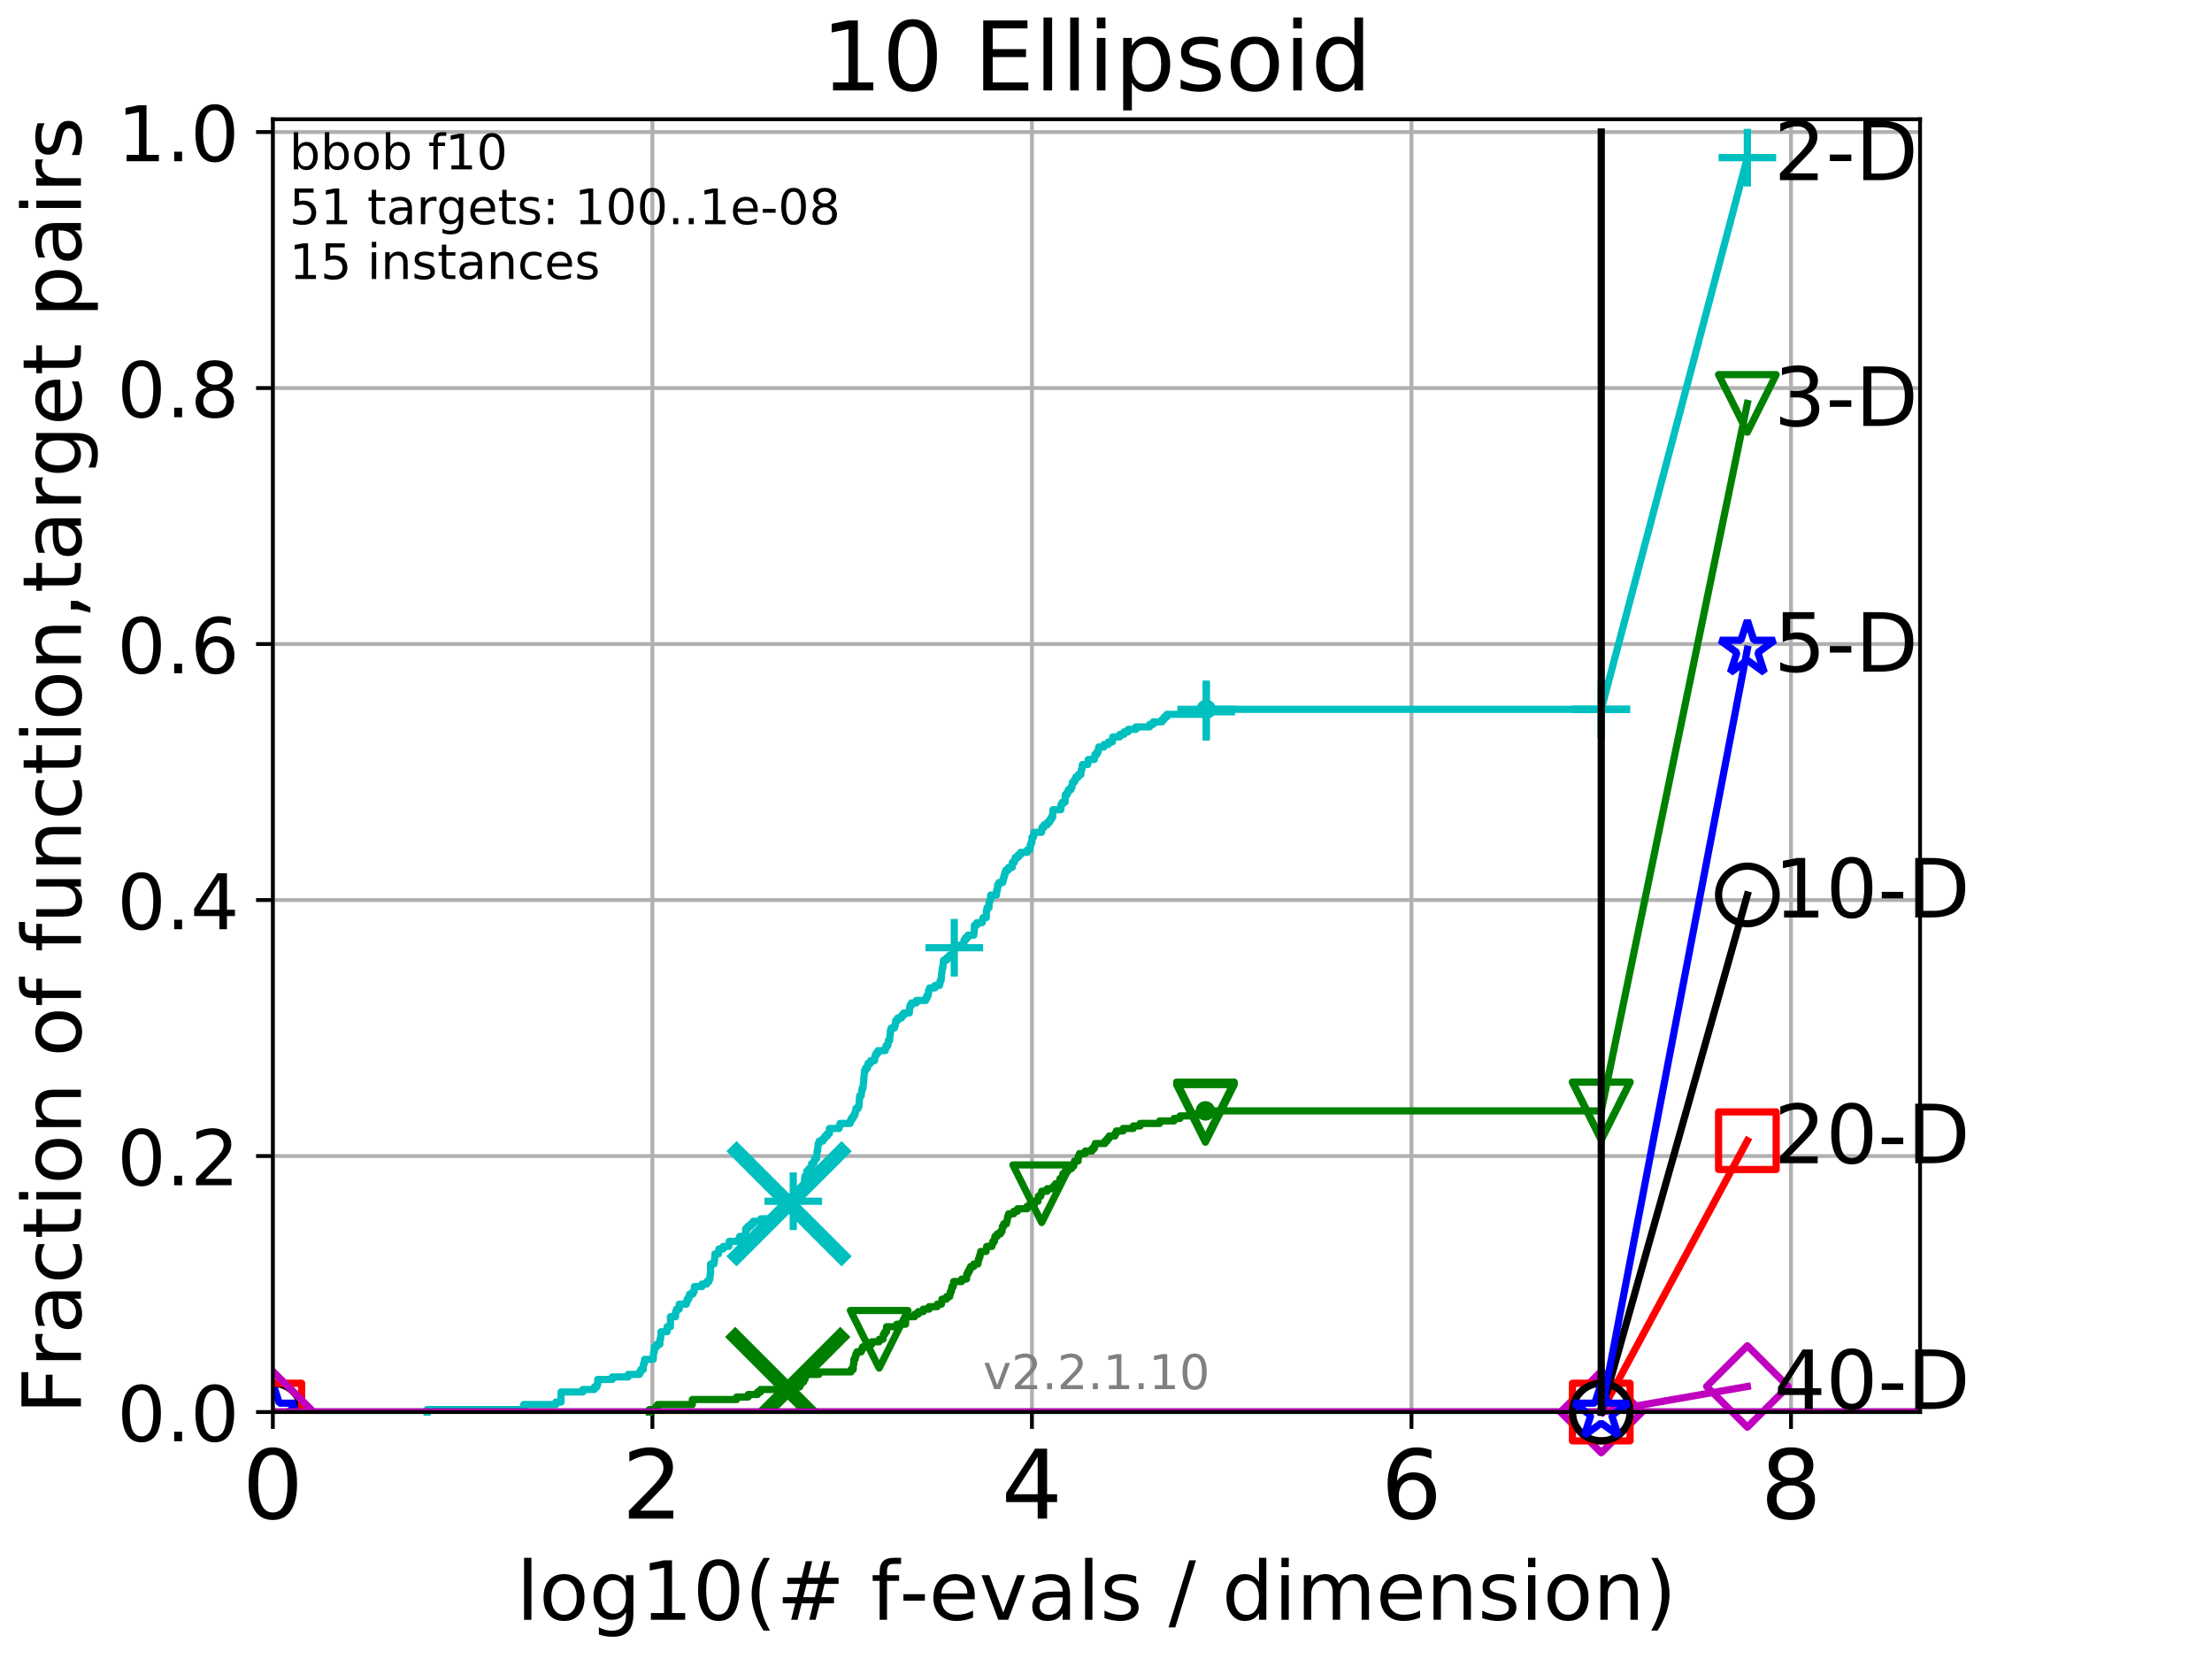 <?xml version="1.0" encoding="utf-8" standalone="no"?>
<!DOCTYPE svg PUBLIC "-//W3C//DTD SVG 1.1//EN"
  "http://www.w3.org/Graphics/SVG/1.1/DTD/svg11.dtd">
<!-- Created with matplotlib (http://matplotlib.org/) -->
<svg height="345.6pt" version="1.1" viewBox="0 0 460.8 345.6" width="460.8pt" xmlns="http://www.w3.org/2000/svg" xmlns:xlink="http://www.w3.org/1999/xlink">
 <defs>
  <style type="text/css">
*{stroke-linecap:butt;stroke-linejoin:round;}
  </style>
 </defs>
 <g id="figure_1">
  <g id="patch_1">
   <path d="M 0 345.6 
L 460.8 345.6 
L 460.8 0 
L 0 0 
z
" style="fill:#ffffff;"/>
  </g>
  <g id="axes_1">
   <g id="patch_2">
    <path d="M 56.84 294.16 
L 399.984 294.16 
L 399.984 24.84 
L 56.84 24.84 
z
" style="fill:#ffffff;"/>
   </g>
   <g id="matplotlib.axis_1">
    <g id="xtick_1">
     <g id="line2d_1">
      <path clip-path="url(#p812c81dea3)" d="M 56.84 294.16 
L 56.84 24.84 
" style="fill:none;stroke:#b0b0b0;stroke-linecap:square;stroke-width:0.8;"/>
     </g>
     <g id="line2d_2">
      <defs>
       <path d="M 0 0 
L 0 3.5 
" id="m93102528a4" style="stroke:#000000;stroke-width:0.8;"/>
      </defs>
      <g>
       <use style="stroke:#000000;stroke-width:0.8;" x="56.84" xlink:href="#m93102528a4" y="294.16"/>
      </g>
     </g>
     <g id="text_1">
      <!-- 0 -->
      <defs>
       <path d="M 31.781 66.406 
Q 24.172 66.406 20.328 58.906 
Q 16.5 51.422 16.5 36.375 
Q 16.5 21.391 20.328 13.891 
Q 24.172 6.391 31.781 6.391 
Q 39.453 6.391 43.281 13.891 
Q 47.125 21.391 47.125 36.375 
Q 47.125 51.422 43.281 58.906 
Q 39.453 66.406 31.781 66.406 
z
M 31.781 74.219 
Q 44.047 74.219 50.516 64.516 
Q 56.984 54.828 56.984 36.375 
Q 56.984 17.969 50.516 8.266 
Q 44.047 -1.422 31.781 -1.422 
Q 19.531 -1.422 13.062 8.266 
Q 6.594 17.969 6.594 36.375 
Q 6.594 54.828 13.062 64.516 
Q 19.531 74.219 31.781 74.219 
z
" id="DejaVuSans-30"/>
      </defs>
      <g transform="translate(50.477 316.357)scale(0.2 -0.2)">
       <use xlink:href="#DejaVuSans-30"/>
      </g>
     </g>
    </g>
    <g id="xtick_2">
     <g id="line2d_3">
      <path clip-path="url(#p812c81dea3)" d="M 135.905 294.16 
L 135.905 24.84 
" style="fill:none;stroke:#b0b0b0;stroke-linecap:square;stroke-width:0.8;"/>
     </g>
     <g id="line2d_4">
      <g>
       <use style="stroke:#000000;stroke-width:0.8;" x="135.905" xlink:href="#m93102528a4" y="294.16"/>
      </g>
     </g>
     <g id="text_2">
      <!-- 2 -->
      <defs>
       <path d="M 19.188 8.297 
L 53.609 8.297 
L 53.609 0 
L 7.328 0 
L 7.328 8.297 
Q 12.938 14.109 22.625 23.891 
Q 32.328 33.688 34.812 36.531 
Q 39.547 41.844 41.422 45.531 
Q 43.312 49.219 43.312 52.781 
Q 43.312 58.594 39.234 62.25 
Q 35.156 65.922 28.609 65.922 
Q 23.969 65.922 18.812 64.312 
Q 13.672 62.703 7.812 59.422 
L 7.812 69.391 
Q 13.766 71.781 18.938 73 
Q 24.125 74.219 28.422 74.219 
Q 39.75 74.219 46.484 68.547 
Q 53.219 62.891 53.219 53.422 
Q 53.219 48.922 51.531 44.891 
Q 49.859 40.875 45.406 35.406 
Q 44.188 33.984 37.641 27.219 
Q 31.109 20.453 19.188 8.297 
z
" id="DejaVuSans-32"/>
      </defs>
      <g transform="translate(129.543 316.357)scale(0.2 -0.2)">
       <use xlink:href="#DejaVuSans-32"/>
      </g>
     </g>
    </g>
    <g id="xtick_3">
     <g id="line2d_5">
      <path clip-path="url(#p812c81dea3)" d="M 214.971 294.16 
L 214.971 24.84 
" style="fill:none;stroke:#b0b0b0;stroke-linecap:square;stroke-width:0.8;"/>
     </g>
     <g id="line2d_6">
      <g>
       <use style="stroke:#000000;stroke-width:0.8;" x="214.971" xlink:href="#m93102528a4" y="294.16"/>
      </g>
     </g>
     <g id="text_3">
      <!-- 4 -->
      <defs>
       <path d="M 37.797 64.312 
L 12.891 25.391 
L 37.797 25.391 
z
M 35.203 72.906 
L 47.609 72.906 
L 47.609 25.391 
L 58.016 25.391 
L 58.016 17.188 
L 47.609 17.188 
L 47.609 0 
L 37.797 0 
L 37.797 17.188 
L 4.891 17.188 
L 4.891 26.703 
z
" id="DejaVuSans-34"/>
      </defs>
      <g transform="translate(208.608 316.357)scale(0.2 -0.2)">
       <use xlink:href="#DejaVuSans-34"/>
      </g>
     </g>
    </g>
    <g id="xtick_4">
     <g id="line2d_7">
      <path clip-path="url(#p812c81dea3)" d="M 294.036 294.16 
L 294.036 24.84 
" style="fill:none;stroke:#b0b0b0;stroke-linecap:square;stroke-width:0.8;"/>
     </g>
     <g id="line2d_8">
      <g>
       <use style="stroke:#000000;stroke-width:0.8;" x="294.036" xlink:href="#m93102528a4" y="294.16"/>
      </g>
     </g>
     <g id="text_4">
      <!-- 6 -->
      <defs>
       <path d="M 33.016 40.375 
Q 26.375 40.375 22.484 35.828 
Q 18.609 31.297 18.609 23.391 
Q 18.609 15.531 22.484 10.953 
Q 26.375 6.391 33.016 6.391 
Q 39.656 6.391 43.531 10.953 
Q 47.406 15.531 47.406 23.391 
Q 47.406 31.297 43.531 35.828 
Q 39.656 40.375 33.016 40.375 
z
M 52.594 71.297 
L 52.594 62.312 
Q 48.875 64.062 45.094 64.984 
Q 41.312 65.922 37.594 65.922 
Q 27.828 65.922 22.672 59.328 
Q 17.531 52.734 16.797 39.406 
Q 19.672 43.656 24.016 45.922 
Q 28.375 48.188 33.594 48.188 
Q 44.578 48.188 50.953 41.516 
Q 57.328 34.859 57.328 23.391 
Q 57.328 12.156 50.688 5.359 
Q 44.047 -1.422 33.016 -1.422 
Q 20.359 -1.422 13.672 8.266 
Q 6.984 17.969 6.984 36.375 
Q 6.984 53.656 15.188 63.938 
Q 23.391 74.219 37.203 74.219 
Q 40.922 74.219 44.703 73.484 
Q 48.484 72.75 52.594 71.297 
z
" id="DejaVuSans-36"/>
      </defs>
      <g transform="translate(287.674 316.357)scale(0.2 -0.2)">
       <use xlink:href="#DejaVuSans-36"/>
      </g>
     </g>
    </g>
    <g id="xtick_5">
     <g id="line2d_9">
      <path clip-path="url(#p812c81dea3)" d="M 373.102 294.16 
L 373.102 24.84 
" style="fill:none;stroke:#b0b0b0;stroke-linecap:square;stroke-width:0.8;"/>
     </g>
     <g id="line2d_10">
      <g>
       <use style="stroke:#000000;stroke-width:0.8;" x="373.102" xlink:href="#m93102528a4" y="294.16"/>
      </g>
     </g>
     <g id="text_5">
      <!-- 8 -->
      <defs>
       <path d="M 31.781 34.625 
Q 24.75 34.625 20.719 30.859 
Q 16.703 27.094 16.703 20.516 
Q 16.703 13.922 20.719 10.156 
Q 24.75 6.391 31.781 6.391 
Q 38.812 6.391 42.859 10.172 
Q 46.922 13.969 46.922 20.516 
Q 46.922 27.094 42.891 30.859 
Q 38.875 34.625 31.781 34.625 
z
M 21.922 38.812 
Q 15.578 40.375 12.031 44.719 
Q 8.5 49.078 8.5 55.328 
Q 8.5 64.062 14.719 69.141 
Q 20.953 74.219 31.781 74.219 
Q 42.672 74.219 48.875 69.141 
Q 55.078 64.062 55.078 55.328 
Q 55.078 49.078 51.531 44.719 
Q 48 40.375 41.703 38.812 
Q 48.828 37.156 52.797 32.312 
Q 56.781 27.484 56.781 20.516 
Q 56.781 9.906 50.312 4.234 
Q 43.844 -1.422 31.781 -1.422 
Q 19.734 -1.422 13.25 4.234 
Q 6.781 9.906 6.781 20.516 
Q 6.781 27.484 10.781 32.312 
Q 14.797 37.156 21.922 38.812 
z
M 18.312 54.391 
Q 18.312 48.734 21.844 45.562 
Q 25.391 42.391 31.781 42.391 
Q 38.141 42.391 41.719 45.562 
Q 45.312 48.734 45.312 54.391 
Q 45.312 60.062 41.719 63.234 
Q 38.141 66.406 31.781 66.406 
Q 25.391 66.406 21.844 63.234 
Q 18.312 60.062 18.312 54.391 
z
" id="DejaVuSans-38"/>
      </defs>
      <g transform="translate(366.739 316.357)scale(0.2 -0.2)">
       <use xlink:href="#DejaVuSans-38"/>
      </g>
     </g>
    </g>
    <g id="text_6">
     <!-- log10(# f-evals / dimension) -->
     <defs>
      <path d="M 9.422 75.984 
L 18.406 75.984 
L 18.406 0 
L 9.422 0 
z
" id="DejaVuSans-6c"/>
      <path d="M 30.609 48.391 
Q 23.391 48.391 19.188 42.75 
Q 14.984 37.109 14.984 27.297 
Q 14.984 17.484 19.156 11.844 
Q 23.344 6.203 30.609 6.203 
Q 37.797 6.203 41.984 11.859 
Q 46.188 17.531 46.188 27.297 
Q 46.188 37.016 41.984 42.703 
Q 37.797 48.391 30.609 48.391 
z
M 30.609 56 
Q 42.328 56 49.016 48.375 
Q 55.719 40.766 55.719 27.297 
Q 55.719 13.875 49.016 6.219 
Q 42.328 -1.422 30.609 -1.422 
Q 18.844 -1.422 12.172 6.219 
Q 5.516 13.875 5.516 27.297 
Q 5.516 40.766 12.172 48.375 
Q 18.844 56 30.609 56 
z
" id="DejaVuSans-6f"/>
      <path d="M 45.406 27.984 
Q 45.406 37.75 41.375 43.109 
Q 37.359 48.484 30.078 48.484 
Q 22.859 48.484 18.828 43.109 
Q 14.797 37.75 14.797 27.984 
Q 14.797 18.266 18.828 12.891 
Q 22.859 7.516 30.078 7.516 
Q 37.359 7.516 41.375 12.891 
Q 45.406 18.266 45.406 27.984 
z
M 54.391 6.781 
Q 54.391 -7.172 48.188 -13.984 
Q 42 -20.797 29.203 -20.797 
Q 24.469 -20.797 20.266 -20.094 
Q 16.062 -19.391 12.109 -17.922 
L 12.109 -9.188 
Q 16.062 -11.328 19.922 -12.344 
Q 23.781 -13.375 27.781 -13.375 
Q 36.625 -13.375 41.016 -8.766 
Q 45.406 -4.156 45.406 5.172 
L 45.406 9.625 
Q 42.625 4.781 38.281 2.391 
Q 33.938 0 27.875 0 
Q 17.828 0 11.672 7.656 
Q 5.516 15.328 5.516 27.984 
Q 5.516 40.672 11.672 48.328 
Q 17.828 56 27.875 56 
Q 33.938 56 38.281 53.609 
Q 42.625 51.219 45.406 46.391 
L 45.406 54.688 
L 54.391 54.688 
z
" id="DejaVuSans-67"/>
      <path d="M 12.406 8.297 
L 28.516 8.297 
L 28.516 63.922 
L 10.984 60.406 
L 10.984 69.391 
L 28.422 72.906 
L 38.281 72.906 
L 38.281 8.297 
L 54.391 8.297 
L 54.391 0 
L 12.406 0 
z
" id="DejaVuSans-31"/>
      <path d="M 31 75.875 
Q 24.469 64.656 21.281 53.656 
Q 18.109 42.672 18.109 31.391 
Q 18.109 20.125 21.312 9.062 
Q 24.516 -2 31 -13.188 
L 23.188 -13.188 
Q 15.875 -1.703 12.234 9.375 
Q 8.594 20.453 8.594 31.391 
Q 8.594 42.281 12.203 53.312 
Q 15.828 64.359 23.188 75.875 
z
" id="DejaVuSans-28"/>
      <path d="M 51.125 44 
L 36.922 44 
L 32.812 27.688 
L 47.125 27.688 
z
M 43.797 71.781 
L 38.719 51.516 
L 52.984 51.516 
L 58.109 71.781 
L 65.922 71.781 
L 60.891 51.516 
L 76.125 51.516 
L 76.125 44 
L 58.984 44 
L 54.984 27.688 
L 70.516 27.688 
L 70.516 20.219 
L 53.078 20.219 
L 48 0 
L 40.188 0 
L 45.219 20.219 
L 30.906 20.219 
L 25.875 0 
L 18.016 0 
L 23.094 20.219 
L 7.719 20.219 
L 7.719 27.688 
L 24.906 27.688 
L 29 44 
L 13.281 44 
L 13.281 51.516 
L 30.906 51.516 
L 35.891 71.781 
z
" id="DejaVuSans-23"/>
      <path id="DejaVuSans-20"/>
      <path d="M 37.109 75.984 
L 37.109 68.5 
L 28.516 68.5 
Q 23.688 68.5 21.797 66.547 
Q 19.922 64.594 19.922 59.516 
L 19.922 54.688 
L 34.719 54.688 
L 34.719 47.703 
L 19.922 47.703 
L 19.922 0 
L 10.891 0 
L 10.891 47.703 
L 2.297 47.703 
L 2.297 54.688 
L 10.891 54.688 
L 10.891 58.5 
Q 10.891 67.625 15.141 71.797 
Q 19.391 75.984 28.609 75.984 
z
" id="DejaVuSans-66"/>
      <path d="M 4.891 31.391 
L 31.203 31.391 
L 31.203 23.391 
L 4.891 23.391 
z
" id="DejaVuSans-2d"/>
      <path d="M 56.203 29.594 
L 56.203 25.203 
L 14.891 25.203 
Q 15.484 15.922 20.484 11.062 
Q 25.484 6.203 34.422 6.203 
Q 39.594 6.203 44.453 7.469 
Q 49.312 8.734 54.109 11.281 
L 54.109 2.781 
Q 49.266 0.734 44.188 -0.344 
Q 39.109 -1.422 33.891 -1.422 
Q 20.797 -1.422 13.156 6.188 
Q 5.516 13.812 5.516 26.812 
Q 5.516 40.234 12.766 48.109 
Q 20.016 56 32.328 56 
Q 43.359 56 49.781 48.891 
Q 56.203 41.797 56.203 29.594 
z
M 47.219 32.234 
Q 47.125 39.594 43.094 43.984 
Q 39.062 48.391 32.422 48.391 
Q 24.906 48.391 20.391 44.141 
Q 15.875 39.891 15.188 32.172 
z
" id="DejaVuSans-65"/>
      <path d="M 2.984 54.688 
L 12.5 54.688 
L 29.594 8.797 
L 46.688 54.688 
L 56.203 54.688 
L 35.688 0 
L 23.484 0 
z
" id="DejaVuSans-76"/>
      <path d="M 34.281 27.484 
Q 23.391 27.484 19.188 25 
Q 14.984 22.516 14.984 16.5 
Q 14.984 11.719 18.141 8.906 
Q 21.297 6.109 26.703 6.109 
Q 34.188 6.109 38.703 11.406 
Q 43.219 16.703 43.219 25.484 
L 43.219 27.484 
z
M 52.203 31.203 
L 52.203 0 
L 43.219 0 
L 43.219 8.297 
Q 40.141 3.328 35.547 0.953 
Q 30.953 -1.422 24.312 -1.422 
Q 15.922 -1.422 10.953 3.297 
Q 6 8.016 6 15.922 
Q 6 25.141 12.172 29.828 
Q 18.359 34.516 30.609 34.516 
L 43.219 34.516 
L 43.219 35.406 
Q 43.219 41.609 39.141 45 
Q 35.062 48.391 27.688 48.391 
Q 23 48.391 18.547 47.266 
Q 14.109 46.141 10.016 43.891 
L 10.016 52.203 
Q 14.938 54.109 19.578 55.047 
Q 24.219 56 28.609 56 
Q 40.484 56 46.344 49.844 
Q 52.203 43.703 52.203 31.203 
z
" id="DejaVuSans-61"/>
      <path d="M 44.281 53.078 
L 44.281 44.578 
Q 40.484 46.531 36.375 47.5 
Q 32.281 48.484 27.875 48.484 
Q 21.188 48.484 17.844 46.438 
Q 14.5 44.391 14.5 40.281 
Q 14.5 37.156 16.891 35.375 
Q 19.281 33.594 26.516 31.984 
L 29.594 31.297 
Q 39.156 29.25 43.188 25.516 
Q 47.219 21.781 47.219 15.094 
Q 47.219 7.469 41.188 3.016 
Q 35.156 -1.422 24.609 -1.422 
Q 20.219 -1.422 15.453 -0.562 
Q 10.688 0.297 5.422 2 
L 5.422 11.281 
Q 10.406 8.688 15.234 7.391 
Q 20.062 6.109 24.812 6.109 
Q 31.156 6.109 34.562 8.281 
Q 37.984 10.453 37.984 14.406 
Q 37.984 18.062 35.516 20.016 
Q 33.062 21.969 24.703 23.781 
L 21.578 24.516 
Q 13.234 26.266 9.516 29.906 
Q 5.812 33.547 5.812 39.891 
Q 5.812 47.609 11.281 51.797 
Q 16.75 56 26.812 56 
Q 31.781 56 36.172 55.266 
Q 40.578 54.547 44.281 53.078 
z
" id="DejaVuSans-73"/>
      <path d="M 25.391 72.906 
L 33.688 72.906 
L 8.297 -9.281 
L 0 -9.281 
z
" id="DejaVuSans-2f"/>
      <path d="M 45.406 46.391 
L 45.406 75.984 
L 54.391 75.984 
L 54.391 0 
L 45.406 0 
L 45.406 8.203 
Q 42.578 3.328 38.25 0.953 
Q 33.938 -1.422 27.875 -1.422 
Q 17.969 -1.422 11.734 6.484 
Q 5.516 14.406 5.516 27.297 
Q 5.516 40.188 11.734 48.094 
Q 17.969 56 27.875 56 
Q 33.938 56 38.25 53.625 
Q 42.578 51.266 45.406 46.391 
z
M 14.797 27.297 
Q 14.797 17.391 18.875 11.75 
Q 22.953 6.109 30.078 6.109 
Q 37.203 6.109 41.297 11.75 
Q 45.406 17.391 45.406 27.297 
Q 45.406 37.203 41.297 42.844 
Q 37.203 48.484 30.078 48.484 
Q 22.953 48.484 18.875 42.844 
Q 14.797 37.203 14.797 27.297 
z
" id="DejaVuSans-64"/>
      <path d="M 9.422 54.688 
L 18.406 54.688 
L 18.406 0 
L 9.422 0 
z
M 9.422 75.984 
L 18.406 75.984 
L 18.406 64.594 
L 9.422 64.594 
z
" id="DejaVuSans-69"/>
      <path d="M 52 44.188 
Q 55.375 50.25 60.062 53.125 
Q 64.75 56 71.094 56 
Q 79.641 56 84.281 50.016 
Q 88.922 44.047 88.922 33.016 
L 88.922 0 
L 79.891 0 
L 79.891 32.719 
Q 79.891 40.578 77.094 44.375 
Q 74.312 48.188 68.609 48.188 
Q 61.625 48.188 57.562 43.547 
Q 53.516 38.922 53.516 30.906 
L 53.516 0 
L 44.484 0 
L 44.484 32.719 
Q 44.484 40.625 41.703 44.406 
Q 38.922 48.188 33.109 48.188 
Q 26.219 48.188 22.156 43.531 
Q 18.109 38.875 18.109 30.906 
L 18.109 0 
L 9.078 0 
L 9.078 54.688 
L 18.109 54.688 
L 18.109 46.188 
Q 21.188 51.219 25.484 53.609 
Q 29.781 56 35.688 56 
Q 41.656 56 45.828 52.969 
Q 50 49.953 52 44.188 
z
" id="DejaVuSans-6d"/>
      <path d="M 54.891 33.016 
L 54.891 0 
L 45.906 0 
L 45.906 32.719 
Q 45.906 40.484 42.875 44.328 
Q 39.844 48.188 33.797 48.188 
Q 26.516 48.188 22.312 43.547 
Q 18.109 38.922 18.109 30.906 
L 18.109 0 
L 9.078 0 
L 9.078 54.688 
L 18.109 54.688 
L 18.109 46.188 
Q 21.344 51.125 25.703 53.562 
Q 30.078 56 35.797 56 
Q 45.219 56 50.047 50.172 
Q 54.891 44.344 54.891 33.016 
z
" id="DejaVuSans-6e"/>
      <path d="M 8.016 75.875 
L 15.828 75.875 
Q 23.141 64.359 26.781 53.312 
Q 30.422 42.281 30.422 31.391 
Q 30.422 20.453 26.781 9.375 
Q 23.141 -1.703 15.828 -13.188 
L 8.016 -13.188 
Q 14.5 -2 17.703 9.062 
Q 20.906 20.125 20.906 31.391 
Q 20.906 42.672 17.703 53.656 
Q 14.5 64.656 8.016 75.875 
z
" id="DejaVuSans-29"/>
     </defs>
     <g transform="translate(107.571 337.434)scale(0.17 -0.17)">
      <use xlink:href="#DejaVuSans-6c"/>
      <use x="27.783" xlink:href="#DejaVuSans-6f"/>
      <use x="88.965" xlink:href="#DejaVuSans-67"/>
      <use x="152.441" xlink:href="#DejaVuSans-31"/>
      <use x="216.064" xlink:href="#DejaVuSans-30"/>
      <use x="279.688" xlink:href="#DejaVuSans-28"/>
      <use x="318.701" xlink:href="#DejaVuSans-23"/>
      <use x="402.49" xlink:href="#DejaVuSans-20"/>
      <use x="434.277" xlink:href="#DejaVuSans-66"/>
      <use x="469.404" xlink:href="#DejaVuSans-2d"/>
      <use x="505.488" xlink:href="#DejaVuSans-65"/>
      <use x="567.012" xlink:href="#DejaVuSans-76"/>
      <use x="626.191" xlink:href="#DejaVuSans-61"/>
      <use x="687.471" xlink:href="#DejaVuSans-6c"/>
      <use x="715.254" xlink:href="#DejaVuSans-73"/>
      <use x="767.354" xlink:href="#DejaVuSans-20"/>
      <use x="799.141" xlink:href="#DejaVuSans-2f"/>
      <use x="832.832" xlink:href="#DejaVuSans-20"/>
      <use x="864.619" xlink:href="#DejaVuSans-64"/>
      <use x="928.096" xlink:href="#DejaVuSans-69"/>
      <use x="955.879" xlink:href="#DejaVuSans-6d"/>
      <use x="1053.291" xlink:href="#DejaVuSans-65"/>
      <use x="1114.814" xlink:href="#DejaVuSans-6e"/>
      <use x="1178.193" xlink:href="#DejaVuSans-73"/>
      <use x="1230.293" xlink:href="#DejaVuSans-69"/>
      <use x="1258.076" xlink:href="#DejaVuSans-6f"/>
      <use x="1319.258" xlink:href="#DejaVuSans-6e"/>
      <use x="1382.637" xlink:href="#DejaVuSans-29"/>
     </g>
    </g>
   </g>
   <g id="matplotlib.axis_2">
    <g id="ytick_1">
     <g id="line2d_11">
      <path clip-path="url(#p812c81dea3)" d="M 56.84 294.16 
L 399.984 294.16 
" style="fill:none;stroke:#b0b0b0;stroke-linecap:square;stroke-width:0.8;"/>
     </g>
     <g id="line2d_12">
      <defs>
       <path d="M 0 0 
L -3.5 0 
" id="mf7d942f725" style="stroke:#000000;stroke-width:0.8;"/>
      </defs>
      <g>
       <use style="stroke:#000000;stroke-width:0.8;" x="56.84" xlink:href="#mf7d942f725" y="294.16"/>
      </g>
     </g>
     <g id="text_7">
      <!-- 0.0 -->
      <defs>
       <path d="M 10.688 12.406 
L 21 12.406 
L 21 0 
L 10.688 0 
z
" id="DejaVuSans-2e"/>
      </defs>
      <g transform="translate(24.395 300.239)scale(0.16 -0.16)">
       <use xlink:href="#DejaVuSans-30"/>
       <use x="63.623" xlink:href="#DejaVuSans-2e"/>
       <use x="95.41" xlink:href="#DejaVuSans-30"/>
      </g>
     </g>
    </g>
    <g id="ytick_2">
     <g id="line2d_13">
      <path clip-path="url(#p812c81dea3)" d="M 56.84 240.829 
L 399.984 240.829 
" style="fill:none;stroke:#b0b0b0;stroke-linecap:square;stroke-width:0.8;"/>
     </g>
     <g id="line2d_14">
      <g>
       <use style="stroke:#000000;stroke-width:0.8;" x="56.84" xlink:href="#mf7d942f725" y="240.829"/>
      </g>
     </g>
     <g id="text_8">
      <!-- 0.2 -->
      <g transform="translate(24.395 246.908)scale(0.16 -0.16)">
       <use xlink:href="#DejaVuSans-30"/>
       <use x="63.623" xlink:href="#DejaVuSans-2e"/>
       <use x="95.41" xlink:href="#DejaVuSans-32"/>
      </g>
     </g>
    </g>
    <g id="ytick_3">
     <g id="line2d_15">
      <path clip-path="url(#p812c81dea3)" d="M 56.84 187.499 
L 399.984 187.499 
" style="fill:none;stroke:#b0b0b0;stroke-linecap:square;stroke-width:0.8;"/>
     </g>
     <g id="line2d_16">
      <g>
       <use style="stroke:#000000;stroke-width:0.8;" x="56.84" xlink:href="#mf7d942f725" y="187.499"/>
      </g>
     </g>
     <g id="text_9">
      <!-- 0.4 -->
      <g transform="translate(24.395 193.577)scale(0.16 -0.16)">
       <use xlink:href="#DejaVuSans-30"/>
       <use x="63.623" xlink:href="#DejaVuSans-2e"/>
       <use x="95.41" xlink:href="#DejaVuSans-34"/>
      </g>
     </g>
    </g>
    <g id="ytick_4">
     <g id="line2d_17">
      <path clip-path="url(#p812c81dea3)" d="M 56.84 134.168 
L 399.984 134.168 
" style="fill:none;stroke:#b0b0b0;stroke-linecap:square;stroke-width:0.8;"/>
     </g>
     <g id="line2d_18">
      <g>
       <use style="stroke:#000000;stroke-width:0.8;" x="56.84" xlink:href="#mf7d942f725" y="134.168"/>
      </g>
     </g>
     <g id="text_10">
      <!-- 0.6 -->
      <g transform="translate(24.395 140.247)scale(0.16 -0.16)">
       <use xlink:href="#DejaVuSans-30"/>
       <use x="63.623" xlink:href="#DejaVuSans-2e"/>
       <use x="95.41" xlink:href="#DejaVuSans-36"/>
      </g>
     </g>
    </g>
    <g id="ytick_5">
     <g id="line2d_19">
      <path clip-path="url(#p812c81dea3)" d="M 56.84 80.837 
L 399.984 80.837 
" style="fill:none;stroke:#b0b0b0;stroke-linecap:square;stroke-width:0.8;"/>
     </g>
     <g id="line2d_20">
      <g>
       <use style="stroke:#000000;stroke-width:0.8;" x="56.84" xlink:href="#mf7d942f725" y="80.837"/>
      </g>
     </g>
     <g id="text_11">
      <!-- 0.8 -->
      <g transform="translate(24.395 86.916)scale(0.16 -0.16)">
       <use xlink:href="#DejaVuSans-30"/>
       <use x="63.623" xlink:href="#DejaVuSans-2e"/>
       <use x="95.41" xlink:href="#DejaVuSans-38"/>
      </g>
     </g>
    </g>
    <g id="ytick_6">
     <g id="line2d_21">
      <path clip-path="url(#p812c81dea3)" d="M 56.84 27.507 
L 399.984 27.507 
" style="fill:none;stroke:#b0b0b0;stroke-linecap:square;stroke-width:0.8;"/>
     </g>
     <g id="line2d_22">
      <g>
       <use style="stroke:#000000;stroke-width:0.8;" x="56.84" xlink:href="#mf7d942f725" y="27.507"/>
      </g>
     </g>
     <g id="text_12">
      <!-- 1.0 -->
      <g transform="translate(24.395 33.585)scale(0.16 -0.16)">
       <use xlink:href="#DejaVuSans-31"/>
       <use x="63.623" xlink:href="#DejaVuSans-2e"/>
       <use x="95.41" xlink:href="#DejaVuSans-30"/>
      </g>
     </g>
    </g>
    <g id="text_13">
     <!-- Fraction of function,target pairs -->
     <defs>
      <path d="M 9.812 72.906 
L 51.703 72.906 
L 51.703 64.594 
L 19.672 64.594 
L 19.672 43.109 
L 48.578 43.109 
L 48.578 34.812 
L 19.672 34.812 
L 19.672 0 
L 9.812 0 
z
" id="DejaVuSans-46"/>
      <path d="M 41.109 46.297 
Q 39.594 47.172 37.812 47.578 
Q 36.031 48 33.891 48 
Q 26.266 48 22.188 43.047 
Q 18.109 38.094 18.109 28.812 
L 18.109 0 
L 9.078 0 
L 9.078 54.688 
L 18.109 54.688 
L 18.109 46.188 
Q 20.953 51.172 25.484 53.578 
Q 30.031 56 36.531 56 
Q 37.453 56 38.578 55.875 
Q 39.703 55.766 41.062 55.516 
z
" id="DejaVuSans-72"/>
      <path d="M 48.781 52.594 
L 48.781 44.188 
Q 44.969 46.297 41.141 47.344 
Q 37.312 48.391 33.406 48.391 
Q 24.656 48.391 19.812 42.844 
Q 14.984 37.312 14.984 27.297 
Q 14.984 17.281 19.812 11.734 
Q 24.656 6.203 33.406 6.203 
Q 37.312 6.203 41.141 7.25 
Q 44.969 8.297 48.781 10.406 
L 48.781 2.094 
Q 45.016 0.344 40.984 -0.531 
Q 36.969 -1.422 32.422 -1.422 
Q 20.062 -1.422 12.781 6.344 
Q 5.516 14.109 5.516 27.297 
Q 5.516 40.672 12.859 48.328 
Q 20.219 56 33.016 56 
Q 37.156 56 41.109 55.141 
Q 45.062 54.297 48.781 52.594 
z
" id="DejaVuSans-63"/>
      <path d="M 18.312 70.219 
L 18.312 54.688 
L 36.812 54.688 
L 36.812 47.703 
L 18.312 47.703 
L 18.312 18.016 
Q 18.312 11.328 20.141 9.422 
Q 21.969 7.516 27.594 7.516 
L 36.812 7.516 
L 36.812 0 
L 27.594 0 
Q 17.188 0 13.234 3.875 
Q 9.281 7.766 9.281 18.016 
L 9.281 47.703 
L 2.688 47.703 
L 2.688 54.688 
L 9.281 54.688 
L 9.281 70.219 
z
" id="DejaVuSans-74"/>
      <path d="M 8.5 21.578 
L 8.5 54.688 
L 17.484 54.688 
L 17.484 21.922 
Q 17.484 14.156 20.5 10.266 
Q 23.531 6.391 29.594 6.391 
Q 36.859 6.391 41.078 11.031 
Q 45.312 15.672 45.312 23.688 
L 45.312 54.688 
L 54.297 54.688 
L 54.297 0 
L 45.312 0 
L 45.312 8.406 
Q 42.047 3.422 37.719 1 
Q 33.406 -1.422 27.688 -1.422 
Q 18.266 -1.422 13.375 4.438 
Q 8.5 10.297 8.5 21.578 
z
M 31.109 56 
z
" id="DejaVuSans-75"/>
      <path d="M 11.719 12.406 
L 22.016 12.406 
L 22.016 4 
L 14.016 -11.625 
L 7.719 -11.625 
L 11.719 4 
z
" id="DejaVuSans-2c"/>
      <path d="M 18.109 8.203 
L 18.109 -20.797 
L 9.078 -20.797 
L 9.078 54.688 
L 18.109 54.688 
L 18.109 46.391 
Q 20.953 51.266 25.266 53.625 
Q 29.594 56 35.594 56 
Q 45.562 56 51.781 48.094 
Q 58.016 40.188 58.016 27.297 
Q 58.016 14.406 51.781 6.484 
Q 45.562 -1.422 35.594 -1.422 
Q 29.594 -1.422 25.266 0.953 
Q 20.953 3.328 18.109 8.203 
z
M 48.688 27.297 
Q 48.688 37.203 44.609 42.844 
Q 40.531 48.484 33.406 48.484 
Q 26.266 48.484 22.188 42.844 
Q 18.109 37.203 18.109 27.297 
Q 18.109 17.391 22.188 11.75 
Q 26.266 6.109 33.406 6.109 
Q 40.531 6.109 44.609 11.75 
Q 48.688 17.391 48.688 27.297 
z
" id="DejaVuSans-70"/>
     </defs>
     <g transform="translate(16.86 294.639)rotate(-90)scale(0.17 -0.17)">
      <use xlink:href="#DejaVuSans-46"/>
      <use x="57.41" xlink:href="#DejaVuSans-72"/>
      <use x="98.523" xlink:href="#DejaVuSans-61"/>
      <use x="159.803" xlink:href="#DejaVuSans-63"/>
      <use x="214.783" xlink:href="#DejaVuSans-74"/>
      <use x="253.992" xlink:href="#DejaVuSans-69"/>
      <use x="281.775" xlink:href="#DejaVuSans-6f"/>
      <use x="342.957" xlink:href="#DejaVuSans-6e"/>
      <use x="406.336" xlink:href="#DejaVuSans-20"/>
      <use x="438.123" xlink:href="#DejaVuSans-6f"/>
      <use x="499.305" xlink:href="#DejaVuSans-66"/>
      <use x="534.51" xlink:href="#DejaVuSans-20"/>
      <use x="566.297" xlink:href="#DejaVuSans-66"/>
      <use x="601.502" xlink:href="#DejaVuSans-75"/>
      <use x="664.881" xlink:href="#DejaVuSans-6e"/>
      <use x="728.26" xlink:href="#DejaVuSans-63"/>
      <use x="783.24" xlink:href="#DejaVuSans-74"/>
      <use x="822.449" xlink:href="#DejaVuSans-69"/>
      <use x="850.232" xlink:href="#DejaVuSans-6f"/>
      <use x="911.414" xlink:href="#DejaVuSans-6e"/>
      <use x="974.793" xlink:href="#DejaVuSans-2c"/>
      <use x="1006.58" xlink:href="#DejaVuSans-74"/>
      <use x="1045.789" xlink:href="#DejaVuSans-61"/>
      <use x="1107.068" xlink:href="#DejaVuSans-72"/>
      <use x="1148.166" xlink:href="#DejaVuSans-67"/>
      <use x="1211.643" xlink:href="#DejaVuSans-65"/>
      <use x="1273.166" xlink:href="#DejaVuSans-74"/>
      <use x="1312.375" xlink:href="#DejaVuSans-20"/>
      <use x="1344.162" xlink:href="#DejaVuSans-70"/>
      <use x="1407.639" xlink:href="#DejaVuSans-61"/>
      <use x="1468.918" xlink:href="#DejaVuSans-69"/>
      <use x="1496.701" xlink:href="#DejaVuSans-72"/>
      <use x="1537.814" xlink:href="#DejaVuSans-73"/>
     </g>
    </g>
   </g>
   <g id="line2d_23">
    <defs>
     <path d="M 0 1.5 
C 0.398 1.5 0.779 1.342 1.061 1.061 
C 1.342 0.779 1.5 0.398 1.5 0 
C 1.5 -0.398 1.342 -0.779 1.061 -1.061 
C 0.779 -1.342 0.398 -1.5 0 -1.5 
C -0.398 -1.5 -0.779 -1.342 -1.061 -1.061 
C -1.342 -0.779 -1.5 -0.398 -1.5 0 
C -1.5 0.398 -1.342 0.779 -1.061 1.061 
C -0.779 1.342 -0.398 1.5 0 1.5 
z
" id="mf5550969cb" style="stroke:#00bfbf;"/>
    </defs>
    <g>
     <use style="fill:#00bfbf;stroke:#00bfbf;" x="251.281" xlink:href="#mf5550969cb" y="147.762"/>
     <use style="fill:#00bfbf;stroke:#00bfbf;" x="251.281" xlink:href="#mf5550969cb" y="147.762"/>
    </g>
   </g>
   <g id="line2d_24">
    <path d="M 88.977 294.16 
L 88.977 293.637 
L 109.111 293.637 
L 109.111 292.591 
L 115.798 292.591 
L 115.798 292.069 
L 116.871 292.069 
L 116.871 289.977 
L 121.415 289.977 
L 121.415 289.454 
L 123.832 289.454 
L 123.832 288.932 
L 124.345 288.932 
L 124.345 288.409 
L 124.512 288.409 
L 124.512 287.363 
L 127.559 287.363 
L 127.559 286.84 
L 130.851 286.84 
L 130.851 286.317 
L 133.216 286.317 
L 133.216 285.794 
L 133.514 285.794 
L 133.514 285.272 
L 134.001 285.272 
L 134.001 284.226 
L 134.192 284.226 
L 134.286 283.18 
L 136.076 283.18 
L 136.161 281.612 
L 136.329 281.612 
L 136.329 280.566 
L 136.825 280.566 
L 136.825 280.043 
L 137.464 280.043 
L 137.464 278.997 
L 137.62 278.997 
L 137.697 277.429 
L 138.964 277.429 
L 138.964 276.383 
L 139.668 276.383 
L 139.668 274.292 
L 140.737 274.292 
L 140.737 273.246 
L 140.93 273.246 
L 140.93 272.723 
L 141.497 272.723 
L 141.497 271.677 
L 142.981 271.677 
L 142.981 271.155 
L 143.151 271.155 
L 143.151 270.632 
L 143.485 270.632 
L 143.485 270.109 
L 143.65 270.109 
L 143.65 269.586 
L 144.346 269.586 
L 144.346 269.063 
L 144.607 269.063 
L 144.659 268.018 
L 146.234 268.018 
L 146.234 267.495 
L 147.239 267.495 
L 147.239 266.972 
L 147.677 266.972 
L 147.677 266.449 
L 147.892 266.449 
L 147.934 265.403 
L 148.019 265.403 
L 148.019 263.312 
L 148.725 263.312 
L 148.725 262.789 
L 148.847 262.789 
L 148.927 261.22 
L 149.675 261.22 
L 149.752 260.175 
L 150.648 260.175 
L 150.648 259.652 
L 151.842 259.652 
L 151.91 258.606 
L 153.857 258.606 
L 153.857 258.083 
L 154.096 258.083 
L 154.096 257.561 
L 155.33 257.561 
L 155.33 255.992 
L 155.768 255.992 
L 155.768 255.469 
L 156.404 255.469 
L 156.404 254.946 
L 156.916 254.946 
L 156.916 254.423 
L 158.484 254.423 
L 158.484 253.901 
L 161.323 253.901 
L 161.323 252.855 
L 162.801 252.855 
L 162.801 252.332 
L 162.926 252.332 
L 162.926 250.763 
L 164.489 250.763 
L 164.489 250.241 
L 165.252 250.241 
L 165.252 249.718 
L 165.922 249.718 
L 165.922 249.195 
L 166.219 249.195 
L 166.219 248.672 
L 166.611 248.672 
L 166.611 248.149 
L 166.966 248.149 
L 166.966 247.626 
L 167.396 247.626 
L 167.396 247.104 
L 167.519 247.104 
L 167.628 245.535 
L 167.682 245.535 
L 167.682 245.012 
L 168.055 245.012 
L 168.055 243.966 
L 168.498 243.966 
L 168.498 243.444 
L 169.08 243.444 
L 169.08 242.398 
L 169.558 242.398 
L 169.558 241.875 
L 169.714 241.875 
L 169.714 241.352 
L 170.117 241.352 
L 170.21 239.784 
L 170.315 239.784 
L 170.384 238.738 
L 170.442 238.738 
L 170.442 238.215 
L 170.67 238.215 
L 170.67 237.692 
L 171.445 237.692 
L 171.445 237.169 
L 171.852 237.169 
L 171.852 236.647 
L 172.342 236.647 
L 172.342 236.124 
L 172.789 236.124 
L 172.789 235.078 
L 174.809 235.078 
L 174.809 234.555 
L 174.995 234.555 
L 174.995 234.032 
L 177.098 234.032 
L 177.098 233.509 
L 177.33 233.509 
L 177.33 232.987 
L 177.703 232.987 
L 177.703 232.464 
L 178.009 232.464 
L 178.009 231.941 
L 178.2 231.941 
L 178.2 231.418 
L 178.316 231.418 
L 178.316 230.895 
L 178.796 230.895 
L 178.796 230.372 
L 178.971 230.372 
L 179.069 228.281 
L 179.406 228.281 
L 179.501 227.235 
L 179.589 227.235 
L 179.589 226.712 
L 179.77 226.712 
L 179.85 225.667 
L 179.903 225.667 
L 179.982 224.098 
L 180.035 224.098 
L 180.087 223.052 
L 180.283 223.052 
L 180.283 222.53 
L 180.717 222.53 
L 180.717 222.007 
L 180.843 222.007 
L 180.843 221.484 
L 181.362 221.484 
L 181.362 220.961 
L 182.175 220.961 
L 182.279 219.915 
L 182.508 219.915 
L 182.508 219.392 
L 182.901 219.392 
L 182.901 218.87 
L 184.412 218.87 
L 184.412 218.347 
L 184.594 218.347 
L 184.594 217.824 
L 184.953 217.824 
L 185.046 216.778 
L 185.323 216.778 
L 185.386 215.733 
L 185.453 215.733 
L 185.482 214.687 
L 185.644 214.687 
L 185.644 214.164 
L 186.322 214.164 
L 186.322 213.641 
L 186.503 213.641 
L 186.593 212.595 
L 187.001 212.595 
L 187.001 212.073 
L 187.788 212.073 
L 187.788 211.55 
L 188.238 211.55 
L 188.238 211.027 
L 189.433 211.027 
L 189.483 209.981 
L 189.558 209.981 
L 189.558 209.458 
L 189.865 209.458 
L 189.865 208.935 
L 190.893 208.935 
L 190.893 208.413 
L 192.853 208.413 
L 192.853 207.89 
L 193.119 207.89 
L 193.119 207.367 
L 193.371 207.367 
L 193.431 206.321 
L 193.644 206.321 
L 193.644 205.798 
L 194.783 205.798 
L 194.783 205.276 
L 195.735 205.276 
L 195.735 204.753 
L 195.856 204.753 
L 195.856 204.23 
L 196.069 204.23 
L 196.172 202.661 
L 196.223 202.661 
L 196.282 201.616 
L 196.434 201.616 
L 196.537 200.047 
L 197.193 200.047 
L 197.193 199.524 
L 197.773 199.524 
L 197.773 199.001 
L 198.527 199.001 
L 198.541 197.956 
L 198.794 197.956 
L 198.827 196.91 
L 200.701 196.91 
L 200.701 196.387 
L 200.819 196.387 
L 200.819 195.864 
L 201.135 195.864 
L 201.135 195.341 
L 201.624 195.341 
L 201.624 194.819 
L 202.851 194.819 
L 202.958 193.773 
L 202.974 193.773 
L 202.995 192.727 
L 203.496 192.727 
L 203.496 192.204 
L 204.618 192.204 
L 204.618 191.681 
L 204.778 191.681 
L 204.778 191.159 
L 205.471 191.159 
L 205.497 189.59 
L 205.632 189.59 
L 205.632 189.067 
L 206.029 189.067 
L 206.029 188.021 
L 206.165 188.021 
L 206.165 187.499 
L 206.364 187.499 
L 206.377 186.453 
L 207.589 186.453 
L 207.634 185.407 
L 207.777 185.407 
L 207.803 184.362 
L 208.111 184.362 
L 208.111 183.839 
L 208.896 183.839 
L 208.896 183.316 
L 209.037 183.316 
L 209.037 182.793 
L 209.192 182.793 
L 209.192 182.27 
L 209.343 182.27 
L 209.343 181.747 
L 209.557 181.747 
L 209.557 181.224 
L 210.083 181.224 
L 210.083 180.702 
L 210.864 180.702 
L 210.868 179.656 
L 211.305 179.656 
L 211.305 179.133 
L 211.496 179.133 
L 211.496 178.61 
L 212.099 178.61 
L 212.099 178.087 
L 212.594 178.087 
L 212.594 177.564 
L 213.995 177.564 
L 213.995 177.042 
L 214.549 177.042 
L 214.624 175.996 
L 214.793 175.996 
L 214.793 175.473 
L 214.972 175.473 
L 214.979 174.427 
L 215.295 174.427 
L 215.398 173.382 
L 216.979 173.382 
L 217.072 172.336 
L 217.509 172.336 
L 217.509 171.813 
L 218.193 171.813 
L 218.193 171.29 
L 218.653 171.29 
L 218.653 170.767 
L 218.984 170.767 
L 218.984 170.245 
L 219.297 170.245 
L 219.339 168.676 
L 220.997 168.676 
L 221.009 167.63 
L 221.293 167.63 
L 221.293 167.107 
L 221.881 167.107 
L 221.925 165.539 
L 222.318 165.539 
L 222.318 165.016 
L 222.551 165.016 
L 222.551 164.493 
L 223.101 164.493 
L 223.101 163.97 
L 223.318 163.97 
L 223.417 162.925 
L 223.848 162.925 
L 223.848 162.402 
L 224.094 162.402 
L 224.094 161.879 
L 224.64 161.879 
L 224.64 161.356 
L 225.164 161.356 
L 225.259 160.31 
L 225.372 160.31 
L 225.481 159.265 
L 226.604 159.265 
L 226.701 158.219 
L 227.965 158.219 
L 227.965 157.696 
L 228.077 157.696 
L 228.077 157.173 
L 228.502 157.173 
L 228.502 156.65 
L 228.776 156.65 
L 228.884 155.605 
L 229.989 155.605 
L 229.989 155.082 
L 230.893 155.082 
L 230.893 154.559 
L 231.733 154.559 
L 231.804 153.513 
L 233.253 153.513 
L 233.253 152.991 
L 234.15 152.991 
L 234.15 152.468 
L 235 152.468 
L 235 151.945 
L 236.618 151.945 
L 236.618 151.422 
L 239.488 151.422 
L 239.488 150.899 
L 240.226 150.899 
L 240.226 150.376 
L 242.073 150.376 
L 242.073 149.853 
L 242.544 149.853 
L 242.544 149.331 
L 243.081 149.331 
L 243.081 148.808 
L 250.023 148.808 
L 250.023 148.285 
L 251.281 148.285 
L 251.281 147.762 
L 333.569 147.762 
L 333.569 147.762 
" style="fill:none;stroke:#00bfbf;stroke-linecap:square;stroke-width:1.5;"/>
   </g>
   <g id="line2d_25">
    <defs>
     <path d="M -6 0 
L 6 0 
M 0 6 
L 0 -6 
" id="m0fd1be179b" style="stroke:#00bfbf;stroke-width:1.5;"/>
    </defs>
    <g>
     <use style="fill-opacity:0;stroke:#00bfbf;stroke-width:1.5;" x="165.252" xlink:href="#m0fd1be179b" y="250.241"/>
     <use style="fill-opacity:0;stroke:#00bfbf;stroke-width:1.5;" x="198.794" xlink:href="#m0fd1be179b" y="197.433"/>
     <use style="fill-opacity:0;stroke:#00bfbf;stroke-width:1.5;" x="251.281" xlink:href="#m0fd1be179b" y="148.285"/>
     <use style="fill-opacity:0;stroke:#00bfbf;stroke-width:1.5;" x="251.281" xlink:href="#m0fd1be179b" y="147.762"/>
     <use style="fill-opacity:0;stroke:#00bfbf;stroke-width:1.5;" x="333.569" xlink:href="#m0fd1be179b" y="147.762"/>
    </g>
   </g>
   <g id="line2d_26">
    <path style="fill:none;stroke:#00bfbf;stroke-linecap:square;stroke-width:1.5;"/>
    <g/>
   </g>
   <g id="line2d_27">
    <path clip-path="url(#p812c81dea3)" d="M 164.375 250.763 
" style="fill:none;stroke:#00bfbf;stroke-linecap:square;stroke-width:1.5;"/>
    <defs>
     <path d="M -12 12 
L 12 -12 
M -12 -12 
L 12 12 
" id="m6bac2a75f9" style="stroke:#00bfbf;stroke-width:3;"/>
    </defs>
    <g clip-path="url(#p812c81dea3)">
     <use style="fill:#00bfbf;stroke:#00bfbf;stroke-width:3;" x="164.375" xlink:href="#m6bac2a75f9" y="250.763"/>
    </g>
   </g>
   <g id="line2d_28">
    <defs>
     <path d="M 0 1.5 
C 0.398 1.5 0.779 1.342 1.061 1.061 
C 1.342 0.779 1.5 0.398 1.5 0 
C 1.5 -0.398 1.342 -0.779 1.061 -1.061 
C 0.779 -1.342 0.398 -1.5 0 -1.5 
C -0.398 -1.5 -0.779 -1.342 -1.061 -1.061 
C -1.342 -0.779 -1.5 -0.398 -1.5 0 
C -1.5 0.398 -1.342 0.779 -1.061 1.061 
C -0.779 1.342 -0.398 1.5 0 1.5 
z
" id="m72daa7343b" style="stroke:#008000;"/>
    </defs>
    <g>
     <use style="fill:#008000;stroke:#008000;" x="251.113" xlink:href="#m72daa7343b" y="231.418"/>
     <use style="fill:#008000;stroke:#008000;" x="251.113" xlink:href="#m72daa7343b" y="231.418"/>
    </g>
   </g>
   <g id="line2d_29">
    <path d="M 135.264 294.16 
L 135.264 293.637 
L 136.579 293.637 
L 136.579 293.114 
L 137.013 293.114 
L 137.013 292.591 
L 144.223 292.591 
L 144.223 291.546 
L 153.46 291.546 
L 153.46 291.023 
L 155.857 291.023 
L 155.857 290.5 
L 157.802 290.5 
L 157.802 289.977 
L 158.43 289.977 
L 158.43 289.454 
L 164.101 289.454 
L 164.101 288.932 
L 166.591 288.932 
L 166.591 288.409 
L 166.858 288.409 
L 166.858 287.886 
L 167.424 287.886 
L 167.424 287.363 
L 167.686 287.363 
L 167.695 286.317 
L 170.59 286.317 
L 170.59 285.794 
L 177.281 285.794 
L 177.281 285.272 
L 177.743 285.272 
L 177.758 284.226 
L 177.868 284.226 
L 177.873 283.18 
L 178.139 283.18 
L 178.139 282.657 
L 178.265 282.657 
L 178.265 282.134 
L 178.506 282.134 
L 178.506 281.612 
L 179.42 281.612 
L 179.42 281.089 
L 179.69 281.089 
L 179.69 280.566 
L 181.104 280.566 
L 181.104 280.043 
L 181.603 280.043 
L 181.603 279.52 
L 183.15 279.52 
L 183.15 278.997 
L 183.932 278.997 
L 184.025 277.952 
L 184.335 277.952 
L 184.335 277.429 
L 184.673 277.429 
L 184.673 276.383 
L 186.804 276.383 
L 186.804 275.86 
L 188.644 275.86 
L 188.705 274.292 
L 190.533 274.292 
L 190.533 273.769 
L 191.286 273.769 
L 191.286 273.246 
L 192.314 273.246 
L 192.314 272.723 
L 193.543 272.723 
L 193.543 272.2 
L 195.246 272.2 
L 195.246 271.677 
L 196.138 271.677 
L 196.236 270.632 
L 197.184 270.632 
L 197.184 270.109 
L 197.845 270.109 
L 197.845 269.586 
L 197.978 269.586 
L 197.978 269.063 
L 198.188 269.063 
L 198.188 268.54 
L 198.309 268.54 
L 198.309 268.018 
L 198.584 268.018 
L 198.648 266.972 
L 200.337 266.972 
L 200.337 266.449 
L 201.345 266.449 
L 201.379 265.403 
L 201.64 265.403 
L 201.64 264.88 
L 201.935 264.88 
L 201.935 264.358 
L 202.19 264.358 
L 202.19 263.835 
L 202.86 263.835 
L 202.86 263.312 
L 203.733 263.312 
L 203.834 262.266 
L 203.999 262.266 
L 203.999 261.743 
L 204.169 261.743 
L 204.169 261.22 
L 204.299 261.22 
L 204.299 260.698 
L 205.431 260.698 
L 205.539 259.652 
L 206.635 259.652 
L 206.635 259.129 
L 206.811 259.129 
L 206.811 258.606 
L 207.166 258.606 
L 207.251 257.561 
L 207.727 257.561 
L 207.727 257.038 
L 208.418 257.038 
L 208.418 256.515 
L 208.75 256.515 
L 208.823 255.469 
L 209.088 255.469 
L 209.088 254.946 
L 209.669 254.946 
L 209.669 254.423 
L 209.8 254.423 
L 209.907 253.378 
L 210.107 253.378 
L 210.107 252.855 
L 211.178 252.855 
L 211.178 252.332 
L 211.958 252.332 
L 211.958 251.809 
L 213.961 251.809 
L 213.961 251.286 
L 214.567 251.286 
L 214.567 250.763 
L 215.557 250.763 
L 215.557 250.241 
L 216.238 250.241 
L 216.295 249.195 
L 216.807 249.195 
L 216.807 248.672 
L 217.006 248.672 
L 217.006 248.149 
L 218.149 248.149 
L 218.149 247.626 
L 219.445 247.626 
L 219.445 247.104 
L 219.892 247.104 
L 219.892 246.581 
L 220.76 246.581 
L 220.797 245.535 
L 221.282 245.535 
L 221.282 245.012 
L 221.417 245.012 
L 221.417 244.489 
L 221.881 244.489 
L 221.881 243.966 
L 222.496 243.966 
L 222.496 243.444 
L 223.222 243.444 
L 223.222 242.921 
L 223.68 242.921 
L 223.68 242.398 
L 223.816 242.398 
L 223.816 241.875 
L 224.591 241.875 
L 224.628 240.829 
L 224.874 240.829 
L 224.874 240.306 
L 226.081 240.306 
L 226.081 239.784 
L 227.487 239.784 
L 227.487 239.261 
L 227.955 239.261 
L 227.955 238.738 
L 228.155 238.738 
L 228.155 238.215 
L 230.172 238.215 
L 230.172 237.692 
L 230.65 237.692 
L 230.65 237.169 
L 231.07 237.169 
L 231.07 236.647 
L 232.268 236.647 
L 232.268 236.124 
L 232.547 236.124 
L 232.547 235.601 
L 233.956 235.601 
L 233.956 235.078 
L 236.078 235.078 
L 236.078 234.555 
L 237.518 234.555 
L 237.518 234.032 
L 241.581 234.032 
L 241.581 233.509 
L 244.571 233.509 
L 244.571 232.987 
L 245.817 232.987 
L 245.817 232.464 
L 249.413 232.464 
L 249.413 231.941 
L 251.113 231.941 
L 251.113 231.418 
L 333.569 231.418 
L 333.569 231.418 
" style="fill:none;stroke:#008000;stroke-linecap:square;stroke-width:1.5;"/>
   </g>
   <g id="line2d_30">
    <defs>
     <path d="M -0 6 
L 6 -6 
L -6 -6 
z
" id="m5fbcfa2dca" style="stroke:#008000;stroke-linejoin:miter;stroke-width:1.5;"/>
    </defs>
    <g>
     <use style="fill-opacity:0;stroke:#008000;stroke-linejoin:miter;stroke-width:1.5;" x="183.15" xlink:href="#m5fbcfa2dca" y="278.997"/>
     <use style="fill-opacity:0;stroke:#008000;stroke-linejoin:miter;stroke-width:1.5;" x="217.006" xlink:href="#m5fbcfa2dca" y="248.672"/>
     <use style="fill-opacity:0;stroke:#008000;stroke-linejoin:miter;stroke-width:1.5;" x="251.113" xlink:href="#m5fbcfa2dca" y="231.941"/>
     <use style="fill-opacity:0;stroke:#008000;stroke-linejoin:miter;stroke-width:1.5;" x="251.113" xlink:href="#m5fbcfa2dca" y="231.418"/>
     <use style="fill-opacity:0;stroke:#008000;stroke-linejoin:miter;stroke-width:1.5;" x="333.569" xlink:href="#m5fbcfa2dca" y="231.418"/>
    </g>
   </g>
   <g id="line2d_31">
    <path style="fill:none;stroke:#008000;stroke-linecap:square;stroke-width:1.5;"/>
    <g/>
   </g>
   <g id="line2d_32">
    <path clip-path="url(#p812c81dea3)" d="M 164.101 289.454 
" style="fill:none;stroke:#008000;stroke-linecap:square;stroke-width:1.5;"/>
    <defs>
     <path d="M -12 12 
L 12 -12 
M -12 -12 
L 12 12 
" id="m7af716cf19" style="stroke:#008000;stroke-width:3;"/>
    </defs>
    <g clip-path="url(#p812c81dea3)">
     <use style="fill:#008000;stroke:#008000;stroke-width:3;" x="164.101" xlink:href="#m7af716cf19" y="289.454"/>
    </g>
   </g>
   <g id="line2d_33">
    <path clip-path="url(#p812c81dea3)" d="M 56.84 294.16 
L 56.84 294.16 
L 56.84 294.16 
L 56.84 294.16 
L 399.984 294.16 
" style="fill:none;stroke:#0000ff;stroke-linecap:square;stroke-width:1.5;"/>
   </g>
   <g id="line2d_34">
    <defs>
     <path d="M 0 -6 
L -1.347 -1.854 
L -5.706 -1.854 
L -2.18 0.708 
L -3.527 4.854 
L -0 2.292 
L 3.527 4.854 
L 2.18 0.708 
L 5.706 -1.854 
L 1.347 -1.854 
z
" id="mc0252e9d3c" style="stroke:#0000ff;stroke-linejoin:bevel;stroke-width:1.5;"/>
    </defs>
    <g clip-path="url(#p812c81dea3)">
     <use style="fill-opacity:0;stroke:#0000ff;stroke-linejoin:bevel;stroke-width:1.5;" x="56.84" xlink:href="#mc0252e9d3c" y="294.16"/>
    </g>
   </g>
   <g id="line2d_35">
    <path clip-path="url(#p812c81dea3)" style="fill:none;stroke:#0000ff;stroke-linecap:square;stroke-width:1.5;"/>
    <g clip-path="url(#p812c81dea3)">
     <use style="fill-opacity:0;stroke:#0000ff;stroke-linejoin:bevel;stroke-width:1.5;" x="-1" xlink:href="#mc0252e9d3c" y="560.813"/>
     <use style="fill-opacity:0;stroke:#0000ff;stroke-linejoin:bevel;stroke-width:1.5;" x="399.984" xlink:href="#mc0252e9d3c" y="560.813"/>
    </g>
   </g>
   <g id="line2d_36">
    <path clip-path="url(#p812c81dea3)" d="M 56.84 294.16 
L 56.84 294.16 
L 56.84 294.16 
L 56.84 294.16 
L 399.984 294.16 
" style="fill:none;stroke:#000000;stroke-linecap:square;stroke-width:1.5;"/>
   </g>
   <g id="line2d_37">
    <defs>
     <path d="M 0 6 
C 1.591 6 3.117 5.368 4.243 4.243 
C 5.368 3.117 6 1.591 6 0 
C 6 -1.591 5.368 -3.117 4.243 -4.243 
C 3.117 -5.368 1.591 -6 0 -6 
C -1.591 -6 -3.117 -5.368 -4.243 -4.243 
C -5.368 -3.117 -6 -1.591 -6 0 
C -6 1.591 -5.368 3.117 -4.243 4.243 
C -3.117 5.368 -1.591 6 0 6 
z
" id="m22e5088d09" style="stroke:#000000;stroke-width:1.5;"/>
    </defs>
    <g clip-path="url(#p812c81dea3)">
     <use style="fill-opacity:0;stroke:#000000;stroke-width:1.5;" x="56.84" xlink:href="#m22e5088d09" y="294.16"/>
    </g>
   </g>
   <g id="line2d_38">
    <path clip-path="url(#p812c81dea3)" style="fill:none;stroke:#000000;stroke-linecap:square;stroke-width:1.5;"/>
    <g clip-path="url(#p812c81dea3)">
     <use style="fill-opacity:0;stroke:#000000;stroke-width:1.5;" x="-1" xlink:href="#m22e5088d09" y="560.813"/>
     <use style="fill-opacity:0;stroke:#000000;stroke-width:1.5;" x="399.984" xlink:href="#m22e5088d09" y="560.813"/>
    </g>
   </g>
   <g id="line2d_39">
    <path clip-path="url(#p812c81dea3)" d="M 56.84 294.16 
L 56.84 294.16 
L 56.84 294.16 
L 56.84 294.16 
L 399.984 294.16 
" style="fill:none;stroke:#ff0000;stroke-linecap:square;stroke-width:1.5;"/>
   </g>
   <g id="line2d_40">
    <defs>
     <path d="M -6 6 
L 6 6 
L 6 -6 
L -6 -6 
z
" id="m95c2256984" style="stroke:#ff0000;stroke-linejoin:miter;stroke-width:1.5;"/>
    </defs>
    <g clip-path="url(#p812c81dea3)">
     <use style="fill-opacity:0;stroke:#ff0000;stroke-linejoin:miter;stroke-width:1.5;" x="56.84" xlink:href="#m95c2256984" y="294.16"/>
    </g>
   </g>
   <g id="line2d_41">
    <path clip-path="url(#p812c81dea3)" style="fill:none;stroke:#ff0000;stroke-linecap:square;stroke-width:1.5;"/>
    <g clip-path="url(#p812c81dea3)">
     <use style="fill-opacity:0;stroke:#ff0000;stroke-linejoin:miter;stroke-width:1.5;" x="-1" xlink:href="#m95c2256984" y="560.813"/>
     <use style="fill-opacity:0;stroke:#ff0000;stroke-linejoin:miter;stroke-width:1.5;" x="399.984" xlink:href="#m95c2256984" y="560.813"/>
    </g>
   </g>
   <g id="line2d_42">
    <path clip-path="url(#p812c81dea3)" d="M 56.84 294.16 
L 56.84 294.16 
L 56.84 294.16 
L 56.84 294.16 
L 399.984 294.16 
" style="fill:none;stroke:#bf00bf;stroke-linecap:square;stroke-width:1.5;"/>
   </g>
   <g id="line2d_43">
    <defs>
     <path d="M -0 8.485 
L 8.485 0 
L 0 -8.485 
L -8.485 -0 
z
" id="m9d96c986fc" style="stroke:#bf00bf;stroke-linejoin:miter;stroke-width:1.5;"/>
    </defs>
    <g clip-path="url(#p812c81dea3)">
     <use style="fill-opacity:0;stroke:#bf00bf;stroke-linejoin:miter;stroke-width:1.5;" x="56.84" xlink:href="#m9d96c986fc" y="294.16"/>
    </g>
   </g>
   <g id="line2d_44">
    <path clip-path="url(#p812c81dea3)" style="fill:none;stroke:#bf00bf;stroke-linecap:square;stroke-width:1.5;"/>
    <g clip-path="url(#p812c81dea3)">
     <use style="fill-opacity:0;stroke:#bf00bf;stroke-linejoin:miter;stroke-width:1.5;" x="-1" xlink:href="#m9d96c986fc" y="560.813"/>
     <use style="fill-opacity:0;stroke:#bf00bf;stroke-linejoin:miter;stroke-width:1.5;" x="399.984" xlink:href="#m9d96c986fc" y="560.813"/>
    </g>
   </g>
   <g id="line2d_45">
    <path d="M 333.569 294.16 
L 364.009 288.827 
" style="fill:none;stroke:#bf00bf;stroke-linecap:square;stroke-width:1.5;"/>
    <g>
     <use style="fill-opacity:0;stroke:#bf00bf;stroke-linejoin:miter;stroke-width:1.5;" x="333.569" xlink:href="#m9d96c986fc" y="294.16"/>
     <use style="fill-opacity:0;stroke:#bf00bf;stroke-linejoin:miter;stroke-width:1.5;" x="364.009" xlink:href="#m9d96c986fc" y="288.827"/>
    </g>
   </g>
   <g id="line2d_46">
    <path d="M 333.569 294.16 
L 364.009 237.629 
" style="fill:none;stroke:#ff0000;stroke-linecap:square;stroke-width:1.5;"/>
    <g>
     <use style="fill-opacity:0;stroke:#ff0000;stroke-linejoin:miter;stroke-width:1.5;" x="333.569" xlink:href="#m95c2256984" y="294.16"/>
     <use style="fill-opacity:0;stroke:#ff0000;stroke-linejoin:miter;stroke-width:1.5;" x="364.009" xlink:href="#m95c2256984" y="237.629"/>
    </g>
   </g>
   <g id="line2d_47">
    <path d="M 333.569 294.16 
L 364.009 186.432 
" style="fill:none;stroke:#000000;stroke-linecap:square;stroke-width:1.5;"/>
    <g>
     <use style="fill-opacity:0;stroke:#000000;stroke-width:1.5;" x="333.569" xlink:href="#m22e5088d09" y="294.16"/>
     <use style="fill-opacity:0;stroke:#000000;stroke-width:1.5;" x="364.009" xlink:href="#m22e5088d09" y="186.432"/>
    </g>
   </g>
   <g id="line2d_48">
    <path d="M 333.569 294.16 
L 364.009 135.235 
" style="fill:none;stroke:#0000ff;stroke-linecap:square;stroke-width:1.5;"/>
    <g>
     <use style="fill-opacity:0;stroke:#0000ff;stroke-linejoin:bevel;stroke-width:1.5;" x="333.569" xlink:href="#mc0252e9d3c" y="294.16"/>
     <use style="fill-opacity:0;stroke:#0000ff;stroke-linejoin:bevel;stroke-width:1.5;" x="364.009" xlink:href="#mc0252e9d3c" y="135.235"/>
    </g>
   </g>
   <g id="line2d_49">
    <path d="M 333.569 231.418 
L 364.009 84.037 
" style="fill:none;stroke:#008000;stroke-linecap:square;stroke-width:1.5;"/>
    <g>
     <use style="fill-opacity:0;stroke:#008000;stroke-linejoin:miter;stroke-width:1.5;" x="333.569" xlink:href="#m5fbcfa2dca" y="231.418"/>
     <use style="fill-opacity:0;stroke:#008000;stroke-linejoin:miter;stroke-width:1.5;" x="364.009" xlink:href="#m5fbcfa2dca" y="84.037"/>
    </g>
   </g>
   <g id="line2d_50">
    <path d="M 333.569 147.762 
L 364.009 32.84 
" style="fill:none;stroke:#00bfbf;stroke-linecap:square;stroke-width:1.5;"/>
    <g>
     <use style="fill-opacity:0;stroke:#00bfbf;stroke-width:1.5;" x="333.569" xlink:href="#m0fd1be179b" y="147.762"/>
     <use style="fill-opacity:0;stroke:#00bfbf;stroke-width:1.5;" x="364.009" xlink:href="#m0fd1be179b" y="32.84"/>
    </g>
   </g>
   <g id="line2d_51">
    <path d="M 333.569 294.16 
L 333.569 27.507 
" style="fill:none;stroke:#000000;stroke-linecap:square;stroke-width:1.5;"/>
   </g>
   <g id="patch_3">
    <path d="M 56.84 294.16 
L 56.84 24.84 
" style="fill:none;stroke:#000000;stroke-linecap:square;stroke-linejoin:miter;stroke-width:0.8;"/>
   </g>
   <g id="patch_4">
    <path d="M 399.984 294.16 
L 399.984 24.84 
" style="fill:none;stroke:#000000;stroke-linecap:square;stroke-linejoin:miter;stroke-width:0.8;"/>
   </g>
   <g id="patch_5">
    <path d="M 56.84 294.16 
L 399.984 294.16 
" style="fill:none;stroke:#000000;stroke-linecap:square;stroke-linejoin:miter;stroke-width:0.8;"/>
   </g>
   <g id="patch_6">
    <path d="M 56.84 24.84 
L 399.984 24.84 
" style="fill:none;stroke:#000000;stroke-linecap:square;stroke-linejoin:miter;stroke-width:0.8;"/>
   </g>
   <g id="text_14">
    <!-- 40-D -->
    <defs>
     <path d="M 19.672 64.797 
L 19.672 8.109 
L 31.594 8.109 
Q 46.688 8.109 53.688 14.938 
Q 60.688 21.781 60.688 36.531 
Q 60.688 51.172 53.688 57.984 
Q 46.688 64.797 31.594 64.797 
z
M 9.812 72.906 
L 30.078 72.906 
Q 51.266 72.906 61.172 64.094 
Q 71.094 55.281 71.094 36.531 
Q 71.094 17.672 61.125 8.828 
Q 51.172 0 30.078 0 
L 9.812 0 
z
" id="DejaVuSans-44"/>
    </defs>
    <g transform="translate(369.544 293.518)scale(0.17 -0.17)">
     <use xlink:href="#DejaVuSans-34"/>
     <use x="63.623" xlink:href="#DejaVuSans-30"/>
     <use x="127.246" xlink:href="#DejaVuSans-2d"/>
     <use x="163.33" xlink:href="#DejaVuSans-44"/>
    </g>
   </g>
   <g id="text_15">
    <!-- 20-D -->
    <g transform="translate(369.544 242.32)scale(0.17 -0.17)">
     <use xlink:href="#DejaVuSans-32"/>
     <use x="63.623" xlink:href="#DejaVuSans-30"/>
     <use x="127.246" xlink:href="#DejaVuSans-2d"/>
     <use x="163.33" xlink:href="#DejaVuSans-44"/>
    </g>
   </g>
   <g id="text_16">
    <!-- 10-D -->
    <g transform="translate(369.544 191.123)scale(0.17 -0.17)">
     <use xlink:href="#DejaVuSans-31"/>
     <use x="63.623" xlink:href="#DejaVuSans-30"/>
     <use x="127.246" xlink:href="#DejaVuSans-2d"/>
     <use x="163.33" xlink:href="#DejaVuSans-44"/>
    </g>
   </g>
   <g id="text_17">
    <!-- 5-D -->
    <defs>
     <path d="M 10.797 72.906 
L 49.516 72.906 
L 49.516 64.594 
L 19.828 64.594 
L 19.828 46.734 
Q 21.969 47.469 24.109 47.828 
Q 26.266 48.188 28.422 48.188 
Q 40.625 48.188 47.75 41.5 
Q 54.891 34.812 54.891 23.391 
Q 54.891 11.625 47.562 5.094 
Q 40.234 -1.422 26.906 -1.422 
Q 22.312 -1.422 17.547 -0.641 
Q 12.797 0.141 7.719 1.703 
L 7.719 11.625 
Q 12.109 9.234 16.797 8.062 
Q 21.484 6.891 26.703 6.891 
Q 35.156 6.891 40.078 11.328 
Q 45.016 15.766 45.016 23.391 
Q 45.016 31 40.078 35.438 
Q 35.156 39.891 26.703 39.891 
Q 22.75 39.891 18.812 39.016 
Q 14.891 38.141 10.797 36.281 
z
" id="DejaVuSans-35"/>
    </defs>
    <g transform="translate(369.544 139.925)scale(0.17 -0.17)">
     <use xlink:href="#DejaVuSans-35"/>
     <use x="63.623" xlink:href="#DejaVuSans-2d"/>
     <use x="99.707" xlink:href="#DejaVuSans-44"/>
    </g>
   </g>
   <g id="text_18">
    <!-- 3-D -->
    <defs>
     <path d="M 40.578 39.312 
Q 47.656 37.797 51.625 33 
Q 55.609 28.219 55.609 21.188 
Q 55.609 10.406 48.188 4.484 
Q 40.766 -1.422 27.094 -1.422 
Q 22.516 -1.422 17.656 -0.516 
Q 12.797 0.391 7.625 2.203 
L 7.625 11.719 
Q 11.719 9.328 16.594 8.109 
Q 21.484 6.891 26.812 6.891 
Q 36.078 6.891 40.938 10.547 
Q 45.797 14.203 45.797 21.188 
Q 45.797 27.641 41.281 31.266 
Q 36.766 34.906 28.719 34.906 
L 20.219 34.906 
L 20.219 43.016 
L 29.109 43.016 
Q 36.375 43.016 40.234 45.922 
Q 44.094 48.828 44.094 54.297 
Q 44.094 59.906 40.109 62.906 
Q 36.141 65.922 28.719 65.922 
Q 24.656 65.922 20.016 65.031 
Q 15.375 64.156 9.812 62.312 
L 9.812 71.094 
Q 15.438 72.656 20.344 73.438 
Q 25.25 74.219 29.594 74.219 
Q 40.828 74.219 47.359 69.109 
Q 53.906 64.016 53.906 55.328 
Q 53.906 49.266 50.438 45.094 
Q 46.969 40.922 40.578 39.312 
z
" id="DejaVuSans-33"/>
    </defs>
    <g transform="translate(369.544 88.728)scale(0.17 -0.17)">
     <use xlink:href="#DejaVuSans-33"/>
     <use x="63.623" xlink:href="#DejaVuSans-2d"/>
     <use x="99.707" xlink:href="#DejaVuSans-44"/>
    </g>
   </g>
   <g id="text_19">
    <!-- 2-D -->
    <g transform="translate(369.544 37.531)scale(0.17 -0.17)">
     <use xlink:href="#DejaVuSans-32"/>
     <use x="63.623" xlink:href="#DejaVuSans-2d"/>
     <use x="99.707" xlink:href="#DejaVuSans-44"/>
    </g>
   </g>
   <g id="text_20">
    <!-- bbob f10 -->
    <defs>
     <path d="M 48.688 27.297 
Q 48.688 37.203 44.609 42.844 
Q 40.531 48.484 33.406 48.484 
Q 26.266 48.484 22.188 42.844 
Q 18.109 37.203 18.109 27.297 
Q 18.109 17.391 22.188 11.75 
Q 26.266 6.109 33.406 6.109 
Q 40.531 6.109 44.609 11.75 
Q 48.688 17.391 48.688 27.297 
z
M 18.109 46.391 
Q 20.953 51.266 25.266 53.625 
Q 29.594 56 35.594 56 
Q 45.562 56 51.781 48.094 
Q 58.016 40.188 58.016 27.297 
Q 58.016 14.406 51.781 6.484 
Q 45.562 -1.422 35.594 -1.422 
Q 29.594 -1.422 25.266 0.953 
Q 20.953 3.328 18.109 8.203 
L 18.109 0 
L 9.078 0 
L 9.078 75.984 
L 18.109 75.984 
z
" id="DejaVuSans-62"/>
    </defs>
    <g transform="translate(60.271 35.284)scale(0.102 -0.102)">
     <use xlink:href="#DejaVuSans-62"/>
     <use x="63.477" xlink:href="#DejaVuSans-62"/>
     <use x="126.953" xlink:href="#DejaVuSans-6f"/>
     <use x="188.135" xlink:href="#DejaVuSans-62"/>
     <use x="251.611" xlink:href="#DejaVuSans-20"/>
     <use x="283.398" xlink:href="#DejaVuSans-66"/>
     <use x="318.604" xlink:href="#DejaVuSans-31"/>
     <use x="382.227" xlink:href="#DejaVuSans-30"/>
    </g>
    <!-- 51 targets: 100..1e-08 -->
    <defs>
     <path d="M 11.719 12.406 
L 22.016 12.406 
L 22.016 0 
L 11.719 0 
z
M 11.719 51.703 
L 22.016 51.703 
L 22.016 39.312 
L 11.719 39.312 
z
" id="DejaVuSans-3a"/>
    </defs>
    <g transform="translate(60.271 46.705)scale(0.102 -0.102)">
     <use xlink:href="#DejaVuSans-35"/>
     <use x="63.623" xlink:href="#DejaVuSans-31"/>
     <use x="127.246" xlink:href="#DejaVuSans-20"/>
     <use x="159.033" xlink:href="#DejaVuSans-74"/>
     <use x="198.242" xlink:href="#DejaVuSans-61"/>
     <use x="259.521" xlink:href="#DejaVuSans-72"/>
     <use x="300.619" xlink:href="#DejaVuSans-67"/>
     <use x="364.096" xlink:href="#DejaVuSans-65"/>
     <use x="425.619" xlink:href="#DejaVuSans-74"/>
     <use x="464.828" xlink:href="#DejaVuSans-73"/>
     <use x="516.928" xlink:href="#DejaVuSans-3a"/>
     <use x="550.619" xlink:href="#DejaVuSans-20"/>
     <use x="582.406" xlink:href="#DejaVuSans-31"/>
     <use x="646.029" xlink:href="#DejaVuSans-30"/>
     <use x="709.652" xlink:href="#DejaVuSans-30"/>
     <use x="773.275" xlink:href="#DejaVuSans-2e"/>
     <use x="805.062" xlink:href="#DejaVuSans-2e"/>
     <use x="836.85" xlink:href="#DejaVuSans-31"/>
     <use x="900.473" xlink:href="#DejaVuSans-65"/>
     <use x="961.996" xlink:href="#DejaVuSans-2d"/>
     <use x="998.08" xlink:href="#DejaVuSans-30"/>
     <use x="1061.703" xlink:href="#DejaVuSans-38"/>
    </g>
    <!-- 15 instances -->
    <g transform="translate(60.271 58.127)scale(0.102 -0.102)">
     <use xlink:href="#DejaVuSans-31"/>
     <use x="63.623" xlink:href="#DejaVuSans-35"/>
     <use x="127.246" xlink:href="#DejaVuSans-20"/>
     <use x="159.033" xlink:href="#DejaVuSans-69"/>
     <use x="186.816" xlink:href="#DejaVuSans-6e"/>
     <use x="250.195" xlink:href="#DejaVuSans-73"/>
     <use x="302.295" xlink:href="#DejaVuSans-74"/>
     <use x="341.504" xlink:href="#DejaVuSans-61"/>
     <use x="402.783" xlink:href="#DejaVuSans-6e"/>
     <use x="466.162" xlink:href="#DejaVuSans-63"/>
     <use x="521.143" xlink:href="#DejaVuSans-65"/>
     <use x="582.666" xlink:href="#DejaVuSans-73"/>
    </g>
   </g>
   <g id="text_21">
    <!-- v2.2.1.10 -->
    <g style="fill:#808080;" transform="translate(204.779 289.387)scale(0.1 -0.1)">
     <use xlink:href="#DejaVuSans-76"/>
     <use x="59.18" xlink:href="#DejaVuSans-32"/>
     <use x="122.803" xlink:href="#DejaVuSans-2e"/>
     <use x="154.59" xlink:href="#DejaVuSans-32"/>
     <use x="218.213" xlink:href="#DejaVuSans-2e"/>
     <use x="250" xlink:href="#DejaVuSans-31"/>
     <use x="313.623" xlink:href="#DejaVuSans-2e"/>
     <use x="345.41" xlink:href="#DejaVuSans-31"/>
     <use x="409.033" xlink:href="#DejaVuSans-30"/>
    </g>
   </g>
   <g id="text_22">
    <!-- 10 Ellipsoid -->
    <defs>
     <path d="M 9.812 72.906 
L 55.906 72.906 
L 55.906 64.594 
L 19.672 64.594 
L 19.672 43.016 
L 54.391 43.016 
L 54.391 34.719 
L 19.672 34.719 
L 19.672 8.297 
L 56.781 8.297 
L 56.781 0 
L 9.812 0 
z
" id="DejaVuSans-45"/>
    </defs>
    <g transform="translate(171.053 18.84)scale(0.2 -0.2)">
     <use xlink:href="#DejaVuSans-31"/>
     <use x="63.623" xlink:href="#DejaVuSans-30"/>
     <use x="127.246" xlink:href="#DejaVuSans-20"/>
     <use x="159.033" xlink:href="#DejaVuSans-45"/>
     <use x="222.217" xlink:href="#DejaVuSans-6c"/>
     <use x="250" xlink:href="#DejaVuSans-6c"/>
     <use x="277.783" xlink:href="#DejaVuSans-69"/>
     <use x="305.566" xlink:href="#DejaVuSans-70"/>
     <use x="369.043" xlink:href="#DejaVuSans-73"/>
     <use x="421.143" xlink:href="#DejaVuSans-6f"/>
     <use x="482.324" xlink:href="#DejaVuSans-69"/>
     <use x="510.107" xlink:href="#DejaVuSans-64"/>
    </g>
   </g>
  </g>
 </g>
 <defs>
  <clipPath id="p812c81dea3">
   <rect height="269.32" width="343.144" x="56.84" y="24.84"/>
  </clipPath>
 </defs>
</svg>
